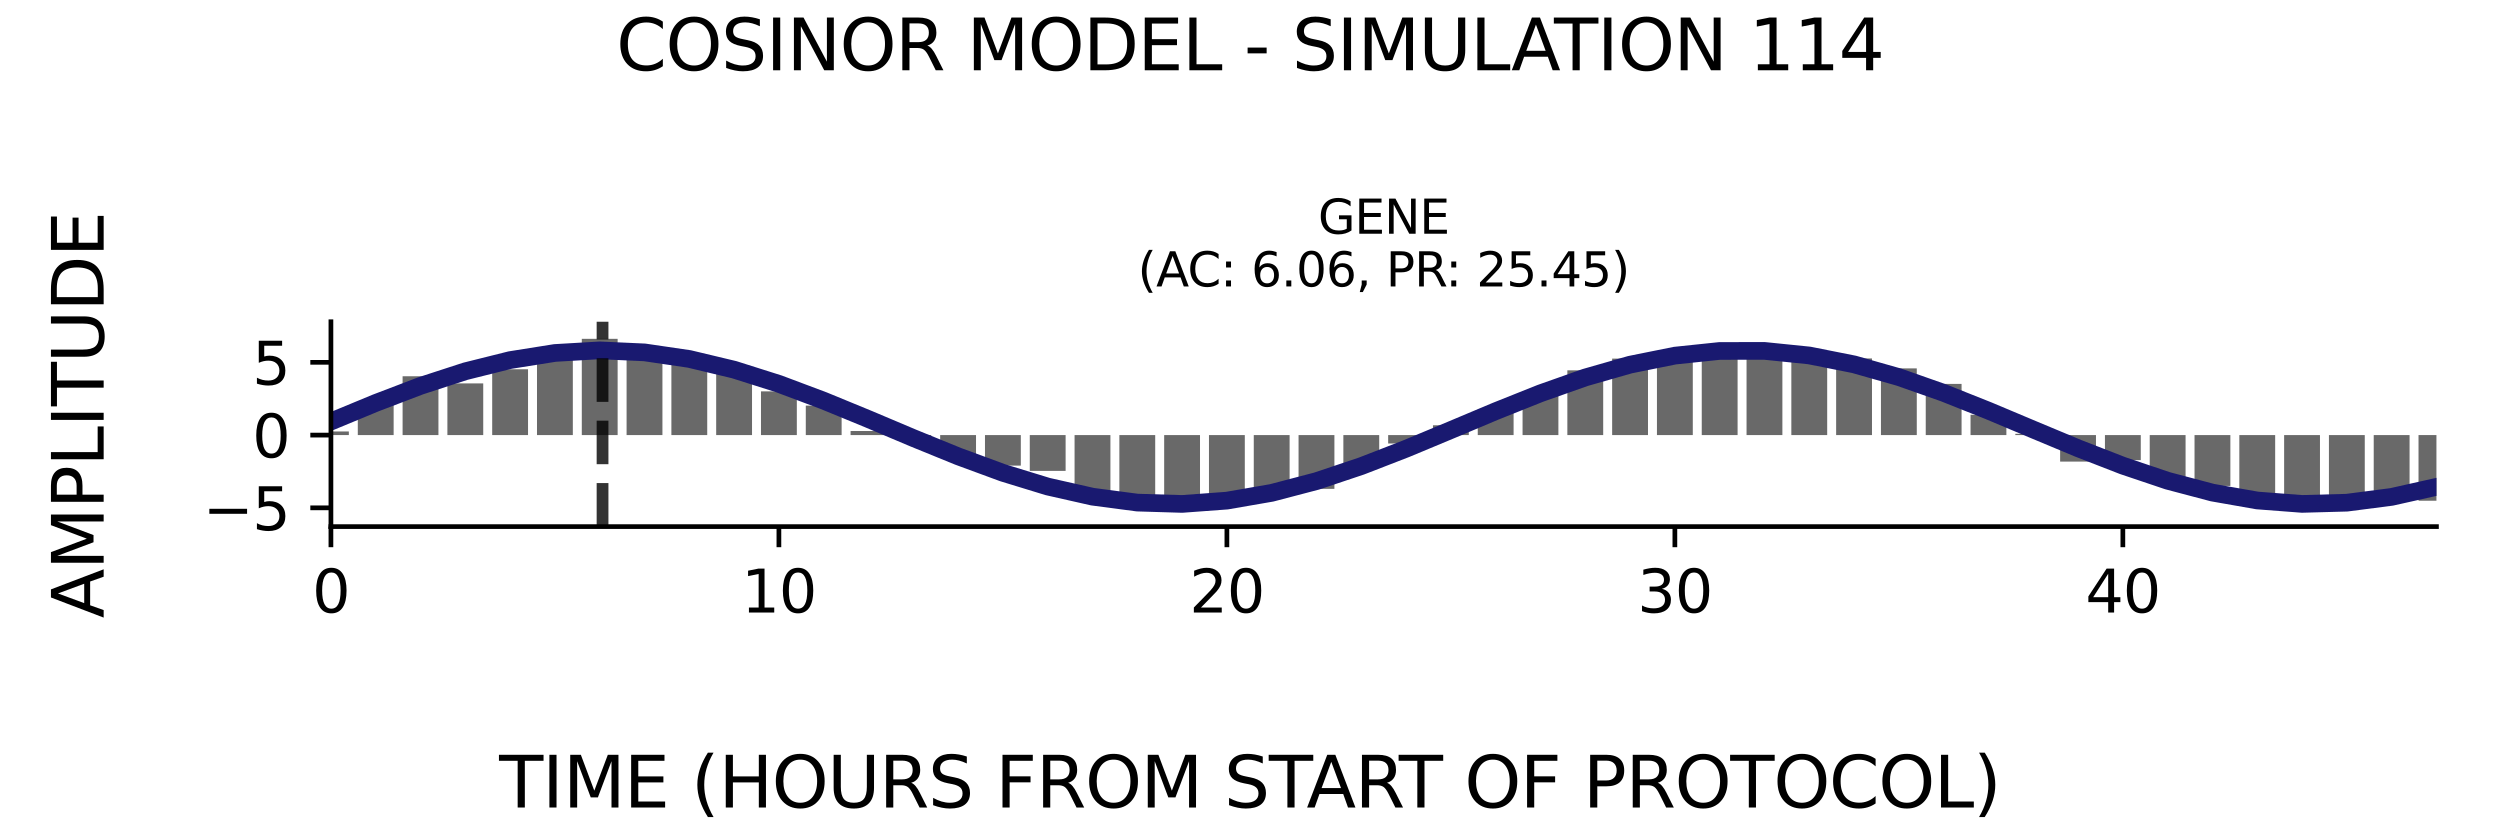 <?xml version="1.0" encoding="utf-8" standalone="no"?>
<!DOCTYPE svg PUBLIC "-//W3C//DTD SVG 1.1//EN"
  "http://www.w3.org/Graphics/SVG/1.1/DTD/svg11.dtd">
<svg xmlns:xlink="http://www.w3.org/1999/xlink" width="424.8pt" height="141.12pt" viewBox="0 0 424.8 141.12" xmlns="http://www.w3.org/2000/svg" version="1.1">
 <defs>
  <style type="text/css">*{stroke-linejoin: round; stroke-linecap: butt}</style>
 </defs>
 <g id="figure_1">
  <g id="patch_1">
   <path d="M 0 141.12 
L 424.8 141.12 
L 424.8 0 
L 0 0 
z
" style="fill: #ffffff"/>
  </g>
  <g id="axes_1">
   <g id="patch_2">
    <path d="M 56.23 89.48 
L 414 89.48 
L 414 54.672 
L 56.23 54.672 
z
" style="fill: #ffffff"/>
   </g>
   <g id="patch_3">
    <path d="M 53.185 73.929 
L 59.275 73.929 
L 59.275 73.317 
L 53.185 73.317 
z
" clip-path="url(#p52d5fd5b09)" style="fill: #696969"/>
   </g>
   <g id="patch_4">
    <path d="M 60.797 73.929 
L 66.887 73.929 
L 66.887 68.393 
L 60.797 68.393 
z
" clip-path="url(#p52d5fd5b09)" style="fill: #696969"/>
   </g>
   <g id="patch_5">
    <path d="M 68.409 73.929 
L 74.499 73.929 
L 74.499 63.933 
L 68.409 63.933 
z
" clip-path="url(#p52d5fd5b09)" style="fill: #696969"/>
   </g>
   <g id="patch_6">
    <path d="M 76.022 73.929 
L 82.111 73.929 
L 82.111 65.148 
L 76.022 65.148 
z
" clip-path="url(#p52d5fd5b09)" style="fill: #696969"/>
   </g>
   <g id="patch_7">
    <path d="M 83.634 73.929 
L 89.723 73.929 
L 89.723 62.747 
L 83.634 62.747 
z
" clip-path="url(#p52d5fd5b09)" style="fill: #696969"/>
   </g>
   <g id="patch_8">
    <path d="M 91.246 73.929 
L 97.335 73.929 
L 97.335 60.206 
L 91.246 60.206 
z
" clip-path="url(#p52d5fd5b09)" style="fill: #696969"/>
   </g>
   <g id="patch_9">
    <path d="M 98.858 73.929 
L 104.948 73.929 
L 104.948 57.573 
L 98.858 57.573 
z
" clip-path="url(#p52d5fd5b09)" style="fill: #696969"/>
   </g>
   <g id="patch_10">
    <path d="M 106.47 73.929 
L 112.56 73.929 
L 112.56 59.73 
L 106.47 59.73 
z
" clip-path="url(#p52d5fd5b09)" style="fill: #696969"/>
   </g>
   <g id="patch_11">
    <path d="M 114.082 73.929 
L 120.172 73.929 
L 120.172 61.291 
L 114.082 61.291 
z
" clip-path="url(#p52d5fd5b09)" style="fill: #696969"/>
   </g>
   <g id="patch_12">
    <path d="M 121.694 73.929 
L 127.784 73.929 
L 127.784 63.198 
L 121.694 63.198 
z
" clip-path="url(#p52d5fd5b09)" style="fill: #696969"/>
   </g>
   <g id="patch_13">
    <path d="M 129.306 73.929 
L 135.396 73.929 
L 135.396 66.501 
L 129.306 66.501 
z
" clip-path="url(#p52d5fd5b09)" style="fill: #696969"/>
   </g>
   <g id="patch_14">
    <path d="M 136.919 73.929 
L 143.008 73.929 
L 143.008 68.921 
L 136.919 68.921 
z
" clip-path="url(#p52d5fd5b09)" style="fill: #696969"/>
   </g>
   <g id="patch_15">
    <path d="M 144.531 73.929 
L 150.62 73.929 
L 150.62 73.237 
L 144.531 73.237 
z
" clip-path="url(#p52d5fd5b09)" style="fill: #696969"/>
   </g>
   <g id="patch_16">
    <path d="M 152.143 73.929 
L 158.233 73.929 
L 158.233 74.487 
L 152.143 74.487 
z
" clip-path="url(#p52d5fd5b09)" style="fill: #696969"/>
   </g>
   <g id="patch_17">
    <path d="M 159.755 73.929 
L 165.845 73.929 
L 165.845 77.518 
L 159.755 77.518 
z
" clip-path="url(#p52d5fd5b09)" style="fill: #696969"/>
   </g>
   <g id="patch_18">
    <path d="M 167.367 73.929 
L 173.457 73.929 
L 173.457 79.115 
L 167.367 79.115 
z
" clip-path="url(#p52d5fd5b09)" style="fill: #696969"/>
   </g>
   <g id="patch_19">
    <path d="M 174.979 73.929 
L 181.069 73.929 
L 181.069 80.014 
L 174.979 80.014 
z
" clip-path="url(#p52d5fd5b09)" style="fill: #696969"/>
   </g>
   <g id="patch_20">
    <path d="M 182.591 73.929 
L 188.681 73.929 
L 188.681 84.035 
L 182.591 84.035 
z
" clip-path="url(#p52d5fd5b09)" style="fill: #696969"/>
   </g>
   <g id="patch_21">
    <path d="M 190.203 73.929 
L 196.293 73.929 
L 196.293 86.139 
L 190.203 86.139 
z
" clip-path="url(#p52d5fd5b09)" style="fill: #696969"/>
   </g>
   <g id="patch_22">
    <path d="M 197.816 73.929 
L 203.905 73.929 
L 203.905 86.579 
L 197.816 86.579 
z
" clip-path="url(#p52d5fd5b09)" style="fill: #696969"/>
   </g>
   <g id="patch_23">
    <path d="M 205.428 73.929 
L 211.517 73.929 
L 211.517 85.748 
L 205.428 85.748 
z
" clip-path="url(#p52d5fd5b09)" style="fill: #696969"/>
   </g>
   <g id="patch_24">
    <path d="M 213.04 73.929 
L 219.13 73.929 
L 219.13 83.345 
L 213.04 83.345 
z
" clip-path="url(#p52d5fd5b09)" style="fill: #696969"/>
   </g>
   <g id="patch_25">
    <path d="M 220.652 73.929 
L 226.742 73.929 
L 226.742 83.066 
L 220.652 83.066 
z
" clip-path="url(#p52d5fd5b09)" style="fill: #696969"/>
   </g>
   <g id="patch_26">
    <path d="M 228.264 73.929 
L 234.354 73.929 
L 234.354 78.978 
L 228.264 78.978 
z
" clip-path="url(#p52d5fd5b09)" style="fill: #696969"/>
   </g>
   <g id="patch_27">
    <path d="M 235.876 73.929 
L 241.966 73.929 
L 241.966 75.36 
L 235.876 75.36 
z
" clip-path="url(#p52d5fd5b09)" style="fill: #696969"/>
   </g>
   <g id="patch_28">
    <path d="M 243.488 73.929 
L 249.578 73.929 
L 249.578 72.263 
L 243.488 72.263 
z
" clip-path="url(#p52d5fd5b09)" style="fill: #696969"/>
   </g>
   <g id="patch_29">
    <path d="M 251.1 73.929 
L 257.19 73.929 
L 257.19 69.521 
L 251.1 69.521 
z
" clip-path="url(#p52d5fd5b09)" style="fill: #696969"/>
   </g>
   <g id="patch_30">
    <path d="M 258.713 73.929 
L 264.802 73.929 
L 264.802 66.538 
L 258.713 66.538 
z
" clip-path="url(#p52d5fd5b09)" style="fill: #696969"/>
   </g>
   <g id="patch_31">
    <path d="M 266.325 73.929 
L 272.414 73.929 
L 272.414 62.926 
L 266.325 62.926 
z
" clip-path="url(#p52d5fd5b09)" style="fill: #696969"/>
   </g>
   <g id="patch_32">
    <path d="M 273.937 73.929 
L 280.027 73.929 
L 280.027 60.934 
L 273.937 60.934 
z
" clip-path="url(#p52d5fd5b09)" style="fill: #696969"/>
   </g>
   <g id="patch_33">
    <path d="M 281.549 73.929 
L 287.639 73.929 
L 287.639 59.961 
L 281.549 59.961 
z
" clip-path="url(#p52d5fd5b09)" style="fill: #696969"/>
   </g>
   <g id="patch_34">
    <path d="M 289.161 73.929 
L 295.251 73.929 
L 295.251 60.292 
L 289.161 60.292 
z
" clip-path="url(#p52d5fd5b09)" style="fill: #696969"/>
   </g>
   <g id="patch_35">
    <path d="M 296.773 73.929 
L 302.863 73.929 
L 302.863 60.014 
L 296.773 60.014 
z
" clip-path="url(#p52d5fd5b09)" style="fill: #696969"/>
   </g>
   <g id="patch_36">
    <path d="M 304.385 73.929 
L 310.475 73.929 
L 310.475 60.833 
L 304.385 60.833 
z
" clip-path="url(#p52d5fd5b09)" style="fill: #696969"/>
   </g>
   <g id="patch_37">
    <path d="M 311.997 73.929 
L 318.087 73.929 
L 318.087 60.909 
L 311.997 60.909 
z
" clip-path="url(#p52d5fd5b09)" style="fill: #696969"/>
   </g>
   <g id="patch_38">
    <path d="M 319.61 73.929 
L 325.699 73.929 
L 325.699 62.597 
L 319.61 62.597 
z
" clip-path="url(#p52d5fd5b09)" style="fill: #696969"/>
   </g>
   <g id="patch_39">
    <path d="M 327.222 73.929 
L 333.311 73.929 
L 333.311 65.232 
L 327.222 65.232 
z
" clip-path="url(#p52d5fd5b09)" style="fill: #696969"/>
   </g>
   <g id="patch_40">
    <path d="M 334.834 73.929 
L 340.924 73.929 
L 340.924 70.476 
L 334.834 70.476 
z
" clip-path="url(#p52d5fd5b09)" style="fill: #696969"/>
   </g>
   <g id="patch_41">
    <path d="M 342.446 73.929 
L 348.536 73.929 
L 348.536 73.713 
L 342.446 73.713 
z
" clip-path="url(#p52d5fd5b09)" style="fill: #696969"/>
   </g>
   <g id="patch_42">
    <path d="M 350.058 73.929 
L 356.148 73.929 
L 356.148 78.435 
L 350.058 78.435 
z
" clip-path="url(#p52d5fd5b09)" style="fill: #696969"/>
   </g>
   <g id="patch_43">
    <path d="M 357.67 73.929 
L 363.76 73.929 
L 363.76 78.186 
L 357.67 78.186 
z
" clip-path="url(#p52d5fd5b09)" style="fill: #696969"/>
   </g>
   <g id="patch_44">
    <path d="M 365.282 73.929 
L 371.372 73.929 
L 371.372 81.343 
L 365.282 81.343 
z
" clip-path="url(#p52d5fd5b09)" style="fill: #696969"/>
   </g>
   <g id="patch_45">
    <path d="M 372.895 73.929 
L 378.984 73.929 
L 378.984 82.568 
L 372.895 82.568 
z
" clip-path="url(#p52d5fd5b09)" style="fill: #696969"/>
   </g>
   <g id="patch_46">
    <path d="M 380.507 73.929 
L 386.596 73.929 
L 386.596 85.856 
L 380.507 85.856 
z
" clip-path="url(#p52d5fd5b09)" style="fill: #696969"/>
   </g>
   <g id="patch_47">
    <path d="M 388.119 73.929 
L 394.208 73.929 
L 394.208 84.933 
L 388.119 84.933 
z
" clip-path="url(#p52d5fd5b09)" style="fill: #696969"/>
   </g>
   <g id="patch_48">
    <path d="M 395.731 73.929 
L 401.821 73.929 
L 401.821 84.261 
L 395.731 84.261 
z
" clip-path="url(#p52d5fd5b09)" style="fill: #696969"/>
   </g>
   <g id="patch_49">
    <path d="M 403.343 73.929 
L 409.433 73.929 
L 409.433 84.093 
L 403.343 84.093 
z
" clip-path="url(#p52d5fd5b09)" style="fill: #696969"/>
   </g>
   <g id="patch_50">
    <path d="M 410.955 73.929 
L 417.045 73.929 
L 417.045 85.086 
L 410.955 85.086 
z
" clip-path="url(#p52d5fd5b09)" style="fill: #696969"/>
   </g>
   <g id="matplotlib.axis_1">
    <g id="xtick_1">
     <g id="line2d_1">
      <defs>
       <path id="m43b95895b1" d="M 0 0 
L 0 3.5 
" style="stroke: #000000; stroke-width: 0.8"/>
      </defs>
      <g>
       <use xlink:href="#m43b95895b1" x="56.23" y="89.48" style="stroke: #000000; stroke-width: 0.8"/>
      </g>
     </g>
     <g id="text_1">
      <!-- 0 -->
      <g transform="translate(53.049 104.078) scale(0.1 -0.1)">
       <defs>
        <path id="DejaVuSans-30" d="M 2034 4250 
Q 1547 4250 1301 3770 
Q 1056 3291 1056 2328 
Q 1056 1369 1301 889 
Q 1547 409 2034 409 
Q 2525 409 2770 889 
Q 3016 1369 3016 2328 
Q 3016 3291 2770 3770 
Q 2525 4250 2034 4250 
z
M 2034 4750 
Q 2819 4750 3233 4129 
Q 3647 3509 3647 2328 
Q 3647 1150 3233 529 
Q 2819 -91 2034 -91 
Q 1250 -91 836 529 
Q 422 1150 422 2328 
Q 422 3509 836 4129 
Q 1250 4750 2034 4750 
z
" transform="scale(0.016)"/>
       </defs>
       <use xlink:href="#DejaVuSans-30"/>
      </g>
     </g>
    </g>
    <g id="xtick_2">
     <g id="line2d_2">
      <g>
       <use xlink:href="#m43b95895b1" x="132.351" y="89.48" style="stroke: #000000; stroke-width: 0.8"/>
      </g>
     </g>
     <g id="text_2">
      <!-- 10 -->
      <g transform="translate(125.989 104.078) scale(0.1 -0.1)">
       <defs>
        <path id="DejaVuSans-31" d="M 794 531 
L 1825 531 
L 1825 4091 
L 703 3866 
L 703 4441 
L 1819 4666 
L 2450 4666 
L 2450 531 
L 3481 531 
L 3481 0 
L 794 0 
L 794 531 
z
" transform="scale(0.016)"/>
       </defs>
       <use xlink:href="#DejaVuSans-31"/>
       <use xlink:href="#DejaVuSans-30" x="63.623"/>
      </g>
     </g>
    </g>
    <g id="xtick_3">
     <g id="line2d_3">
      <g>
       <use xlink:href="#m43b95895b1" x="208.473" y="89.48" style="stroke: #000000; stroke-width: 0.8"/>
      </g>
     </g>
     <g id="text_3">
      <!-- 20 -->
      <g transform="translate(202.11 104.078) scale(0.1 -0.1)">
       <defs>
        <path id="DejaVuSans-32" d="M 1228 531 
L 3431 531 
L 3431 0 
L 469 0 
L 469 531 
Q 828 903 1448 1529 
Q 2069 2156 2228 2338 
Q 2531 2678 2651 2914 
Q 2772 3150 2772 3378 
Q 2772 3750 2511 3984 
Q 2250 4219 1831 4219 
Q 1534 4219 1204 4116 
Q 875 4013 500 3803 
L 500 4441 
Q 881 4594 1212 4672 
Q 1544 4750 1819 4750 
Q 2544 4750 2975 4387 
Q 3406 4025 3406 3419 
Q 3406 3131 3298 2873 
Q 3191 2616 2906 2266 
Q 2828 2175 2409 1742 
Q 1991 1309 1228 531 
z
" transform="scale(0.016)"/>
       </defs>
       <use xlink:href="#DejaVuSans-32"/>
       <use xlink:href="#DejaVuSans-30" x="63.623"/>
      </g>
     </g>
    </g>
    <g id="xtick_4">
     <g id="line2d_4">
      <g>
       <use xlink:href="#m43b95895b1" x="284.594" y="89.48" style="stroke: #000000; stroke-width: 0.8"/>
      </g>
     </g>
     <g id="text_4">
      <!-- 30 -->
      <g transform="translate(278.231 104.078) scale(0.1 -0.1)">
       <defs>
        <path id="DejaVuSans-33" d="M 2597 2516 
Q 3050 2419 3304 2112 
Q 3559 1806 3559 1356 
Q 3559 666 3084 287 
Q 2609 -91 1734 -91 
Q 1441 -91 1130 -33 
Q 819 25 488 141 
L 488 750 
Q 750 597 1062 519 
Q 1375 441 1716 441 
Q 2309 441 2620 675 
Q 2931 909 2931 1356 
Q 2931 1769 2642 2001 
Q 2353 2234 1838 2234 
L 1294 2234 
L 1294 2753 
L 1863 2753 
Q 2328 2753 2575 2939 
Q 2822 3125 2822 3475 
Q 2822 3834 2567 4026 
Q 2313 4219 1838 4219 
Q 1578 4219 1281 4162 
Q 984 4106 628 3988 
L 628 4550 
Q 988 4650 1302 4700 
Q 1616 4750 1894 4750 
Q 2613 4750 3031 4423 
Q 3450 4097 3450 3541 
Q 3450 3153 3228 2886 
Q 3006 2619 2597 2516 
z
" transform="scale(0.016)"/>
       </defs>
       <use xlink:href="#DejaVuSans-33"/>
       <use xlink:href="#DejaVuSans-30" x="63.623"/>
      </g>
     </g>
    </g>
    <g id="xtick_5">
     <g id="line2d_5">
      <g>
       <use xlink:href="#m43b95895b1" x="360.715" y="89.48" style="stroke: #000000; stroke-width: 0.8"/>
      </g>
     </g>
     <g id="text_5">
      <!-- 40 -->
      <g transform="translate(354.353 104.078) scale(0.1 -0.1)">
       <defs>
        <path id="DejaVuSans-34" d="M 2419 4116 
L 825 1625 
L 2419 1625 
L 2419 4116 
z
M 2253 4666 
L 3047 4666 
L 3047 1625 
L 3713 1625 
L 3713 1100 
L 3047 1100 
L 3047 0 
L 2419 0 
L 2419 1100 
L 313 1100 
L 313 1709 
L 2253 4666 
z
" transform="scale(0.016)"/>
       </defs>
       <use xlink:href="#DejaVuSans-34"/>
       <use xlink:href="#DejaVuSans-30" x="63.623"/>
      </g>
     </g>
    </g>
   </g>
   <g id="matplotlib.axis_2">
    <g id="ytick_1">
     <g id="line2d_6">
      <defs>
       <path id="m4e2b8e53b8" d="M 0 0 
L -3.5 0 
" style="stroke: #000000; stroke-width: 0.8"/>
      </defs>
      <g>
       <use xlink:href="#m4e2b8e53b8" x="56.23" y="86.291" style="stroke: #000000; stroke-width: 0.8"/>
      </g>
     </g>
     <g id="text_6">
      <!-- −5 -->
      <g transform="translate(34.488 90.09) scale(0.1 -0.1)">
       <defs>
        <path id="DejaVuSans-2212" d="M 678 2272 
L 4684 2272 
L 4684 1741 
L 678 1741 
L 678 2272 
z
" transform="scale(0.016)"/>
        <path id="DejaVuSans-35" d="M 691 4666 
L 3169 4666 
L 3169 4134 
L 1269 4134 
L 1269 2991 
Q 1406 3038 1543 3061 
Q 1681 3084 1819 3084 
Q 2600 3084 3056 2656 
Q 3513 2228 3513 1497 
Q 3513 744 3044 326 
Q 2575 -91 1722 -91 
Q 1428 -91 1123 -41 
Q 819 9 494 109 
L 494 744 
Q 775 591 1075 516 
Q 1375 441 1709 441 
Q 2250 441 2565 725 
Q 2881 1009 2881 1497 
Q 2881 1984 2565 2268 
Q 2250 2553 1709 2553 
Q 1456 2553 1204 2497 
Q 953 2441 691 2322 
L 691 4666 
z
" transform="scale(0.016)"/>
       </defs>
       <use xlink:href="#DejaVuSans-2212"/>
       <use xlink:href="#DejaVuSans-35" x="83.789"/>
      </g>
     </g>
    </g>
    <g id="ytick_2">
     <g id="line2d_7">
      <g>
       <use xlink:href="#m4e2b8e53b8" x="56.23" y="73.929" style="stroke: #000000; stroke-width: 0.8"/>
      </g>
     </g>
     <g id="text_7">
      <!-- 0 -->
      <g transform="translate(42.867 77.728) scale(0.1 -0.1)">
       <use xlink:href="#DejaVuSans-30"/>
      </g>
     </g>
    </g>
    <g id="ytick_3">
     <g id="line2d_8">
      <g>
       <use xlink:href="#m4e2b8e53b8" x="56.23" y="61.568" style="stroke: #000000; stroke-width: 0.8"/>
      </g>
     </g>
     <g id="text_8">
      <!-- 5 -->
      <g transform="translate(42.867 65.367) scale(0.1 -0.1)">
       <use xlink:href="#DejaVuSans-35"/>
      </g>
     </g>
    </g>
   </g>
   <g id="line2d_9">
    <path d="M 56.23 71.624 
L 63.842 68.471 
L 71.454 65.567 
L 79.066 63.089 
L 86.679 61.187 
L 94.291 59.977 
L 101.903 59.531 
L 109.515 59.877 
L 117.127 60.994 
L 124.739 62.814 
L 132.351 65.227 
L 139.963 68.086 
L 147.576 71.218 
L 155.188 74.434 
L 162.8 77.537 
L 170.412 80.34 
L 178.024 82.673 
L 185.636 84.395 
L 193.248 85.4 
L 200.86 85.629 
L 208.473 85.067 
L 216.085 83.748 
L 223.697 81.752 
L 231.309 79.201 
L 238.921 76.248 
L 246.533 73.074 
L 254.145 69.87 
L 261.757 66.831 
L 269.37 64.141 
L 276.982 61.964 
L 284.594 60.43 
L 292.206 59.634 
L 299.818 59.624 
L 307.43 60.4 
L 315.042 61.914 
L 322.654 64.077 
L 330.267 66.755 
L 337.879 69.787 
L 345.491 72.989 
L 353.103 76.167 
L 360.715 79.127 
L 368.327 81.691 
L 375.939 83.704 
L 383.551 85.042 
L 391.164 85.624 
L 398.776 85.417 
L 406.388 84.431 
L 414 82.727 
" clip-path="url(#p52d5fd5b09)" style="fill: none; stroke: #191970; stroke-width: 3; stroke-linecap: square"/>
   </g>
   <g id="line2d_10">
    <path d="M 102.384 89.48 
L 102.384 54.672 
" clip-path="url(#p52d5fd5b09)" style="fill: none; stroke-dasharray: 7.4,3.2; stroke-dashoffset: 0; stroke: #000000; stroke-opacity: 0.8; stroke-width: 2"/>
   </g>
   <g id="patch_51">
    <path d="M 56.23 89.48 
L 56.23 54.672 
" style="fill: none; stroke: #000000; stroke-width: 0.8; stroke-linejoin: miter; stroke-linecap: square"/>
   </g>
   <g id="patch_52">
    <path d="M 56.23 89.48 
L 414 89.48 
" style="fill: none; stroke: #000000; stroke-width: 0.8; stroke-linejoin: miter; stroke-linecap: square"/>
   </g>
   <g id="text_9">
    <!-- GENE -->
    <g transform="translate(223.968 39.714) scale(0.08 -0.08)">
     <defs>
      <path id="DejaVuSans-47" d="M 3809 666 
L 3809 1919 
L 2778 1919 
L 2778 2438 
L 4434 2438 
L 4434 434 
Q 4069 175 3628 42 
Q 3188 -91 2688 -91 
Q 1594 -91 976 548 
Q 359 1188 359 2328 
Q 359 3472 976 4111 
Q 1594 4750 2688 4750 
Q 3144 4750 3555 4637 
Q 3966 4525 4313 4306 
L 4313 3634 
Q 3963 3931 3569 4081 
Q 3175 4231 2741 4231 
Q 1884 4231 1454 3753 
Q 1025 3275 1025 2328 
Q 1025 1384 1454 906 
Q 1884 428 2741 428 
Q 3075 428 3337 486 
Q 3600 544 3809 666 
z
" transform="scale(0.016)"/>
      <path id="DejaVuSans-45" d="M 628 4666 
L 3578 4666 
L 3578 4134 
L 1259 4134 
L 1259 2753 
L 3481 2753 
L 3481 2222 
L 1259 2222 
L 1259 531 
L 3634 531 
L 3634 0 
L 628 0 
L 628 4666 
z
" transform="scale(0.016)"/>
      <path id="DejaVuSans-4e" d="M 628 4666 
L 1478 4666 
L 3547 763 
L 3547 4666 
L 4159 4666 
L 4159 0 
L 3309 0 
L 1241 3903 
L 1241 0 
L 628 0 
L 628 4666 
z
" transform="scale(0.016)"/>
     </defs>
     <use xlink:href="#DejaVuSans-47"/>
     <use xlink:href="#DejaVuSans-45" x="77.49"/>
     <use xlink:href="#DejaVuSans-4e" x="140.674"/>
     <use xlink:href="#DejaVuSans-45" x="215.479"/>
    </g>
    <!-- (AC: 6.06, PR: 25.45) -->
    <g transform="translate(193.331 48.672) scale(0.08 -0.08)">
     <defs>
      <path id="DejaVuSans-28" d="M 1984 4856 
Q 1566 4138 1362 3434 
Q 1159 2731 1159 2009 
Q 1159 1288 1364 580 
Q 1569 -128 1984 -844 
L 1484 -844 
Q 1016 -109 783 600 
Q 550 1309 550 2009 
Q 550 2706 781 3412 
Q 1013 4119 1484 4856 
L 1984 4856 
z
" transform="scale(0.016)"/>
      <path id="DejaVuSans-41" d="M 2188 4044 
L 1331 1722 
L 3047 1722 
L 2188 4044 
z
M 1831 4666 
L 2547 4666 
L 4325 0 
L 3669 0 
L 3244 1197 
L 1141 1197 
L 716 0 
L 50 0 
L 1831 4666 
z
" transform="scale(0.016)"/>
      <path id="DejaVuSans-43" d="M 4122 4306 
L 4122 3641 
Q 3803 3938 3442 4084 
Q 3081 4231 2675 4231 
Q 1875 4231 1450 3742 
Q 1025 3253 1025 2328 
Q 1025 1406 1450 917 
Q 1875 428 2675 428 
Q 3081 428 3442 575 
Q 3803 722 4122 1019 
L 4122 359 
Q 3791 134 3420 21 
Q 3050 -91 2638 -91 
Q 1578 -91 968 557 
Q 359 1206 359 2328 
Q 359 3453 968 4101 
Q 1578 4750 2638 4750 
Q 3056 4750 3426 4639 
Q 3797 4528 4122 4306 
z
" transform="scale(0.016)"/>
      <path id="DejaVuSans-3a" d="M 750 794 
L 1409 794 
L 1409 0 
L 750 0 
L 750 794 
z
M 750 3309 
L 1409 3309 
L 1409 2516 
L 750 2516 
L 750 3309 
z
" transform="scale(0.016)"/>
      <path id="DejaVuSans-20" transform="scale(0.016)"/>
      <path id="DejaVuSans-36" d="M 2113 2584 
Q 1688 2584 1439 2293 
Q 1191 2003 1191 1497 
Q 1191 994 1439 701 
Q 1688 409 2113 409 
Q 2538 409 2786 701 
Q 3034 994 3034 1497 
Q 3034 2003 2786 2293 
Q 2538 2584 2113 2584 
z
M 3366 4563 
L 3366 3988 
Q 3128 4100 2886 4159 
Q 2644 4219 2406 4219 
Q 1781 4219 1451 3797 
Q 1122 3375 1075 2522 
Q 1259 2794 1537 2939 
Q 1816 3084 2150 3084 
Q 2853 3084 3261 2657 
Q 3669 2231 3669 1497 
Q 3669 778 3244 343 
Q 2819 -91 2113 -91 
Q 1303 -91 875 529 
Q 447 1150 447 2328 
Q 447 3434 972 4092 
Q 1497 4750 2381 4750 
Q 2619 4750 2861 4703 
Q 3103 4656 3366 4563 
z
" transform="scale(0.016)"/>
      <path id="DejaVuSans-2e" d="M 684 794 
L 1344 794 
L 1344 0 
L 684 0 
L 684 794 
z
" transform="scale(0.016)"/>
      <path id="DejaVuSans-2c" d="M 750 794 
L 1409 794 
L 1409 256 
L 897 -744 
L 494 -744 
L 750 256 
L 750 794 
z
" transform="scale(0.016)"/>
      <path id="DejaVuSans-50" d="M 1259 4147 
L 1259 2394 
L 2053 2394 
Q 2494 2394 2734 2622 
Q 2975 2850 2975 3272 
Q 2975 3691 2734 3919 
Q 2494 4147 2053 4147 
L 1259 4147 
z
M 628 4666 
L 2053 4666 
Q 2838 4666 3239 4311 
Q 3641 3956 3641 3272 
Q 3641 2581 3239 2228 
Q 2838 1875 2053 1875 
L 1259 1875 
L 1259 0 
L 628 0 
L 628 4666 
z
" transform="scale(0.016)"/>
      <path id="DejaVuSans-52" d="M 2841 2188 
Q 3044 2119 3236 1894 
Q 3428 1669 3622 1275 
L 4263 0 
L 3584 0 
L 2988 1197 
Q 2756 1666 2539 1819 
Q 2322 1972 1947 1972 
L 1259 1972 
L 1259 0 
L 628 0 
L 628 4666 
L 2053 4666 
Q 2853 4666 3247 4331 
Q 3641 3997 3641 3322 
Q 3641 2881 3436 2590 
Q 3231 2300 2841 2188 
z
M 1259 4147 
L 1259 2491 
L 2053 2491 
Q 2509 2491 2742 2702 
Q 2975 2913 2975 3322 
Q 2975 3731 2742 3939 
Q 2509 4147 2053 4147 
L 1259 4147 
z
" transform="scale(0.016)"/>
      <path id="DejaVuSans-29" d="M 513 4856 
L 1013 4856 
Q 1481 4119 1714 3412 
Q 1947 2706 1947 2009 
Q 1947 1309 1714 600 
Q 1481 -109 1013 -844 
L 513 -844 
Q 928 -128 1133 580 
Q 1338 1288 1338 2009 
Q 1338 2731 1133 3434 
Q 928 4138 513 4856 
z
" transform="scale(0.016)"/>
     </defs>
     <use xlink:href="#DejaVuSans-28"/>
     <use xlink:href="#DejaVuSans-41" x="39.014"/>
     <use xlink:href="#DejaVuSans-43" x="105.672"/>
     <use xlink:href="#DejaVuSans-3a" x="175.496"/>
     <use xlink:href="#DejaVuSans-20" x="209.188"/>
     <use xlink:href="#DejaVuSans-36" x="240.975"/>
     <use xlink:href="#DejaVuSans-2e" x="304.598"/>
     <use xlink:href="#DejaVuSans-30" x="336.385"/>
     <use xlink:href="#DejaVuSans-36" x="400.008"/>
     <use xlink:href="#DejaVuSans-2c" x="463.631"/>
     <use xlink:href="#DejaVuSans-20" x="495.418"/>
     <use xlink:href="#DejaVuSans-50" x="527.205"/>
     <use xlink:href="#DejaVuSans-52" x="587.508"/>
     <use xlink:href="#DejaVuSans-3a" x="653.865"/>
     <use xlink:href="#DejaVuSans-20" x="687.557"/>
     <use xlink:href="#DejaVuSans-32" x="719.344"/>
     <use xlink:href="#DejaVuSans-35" x="782.967"/>
     <use xlink:href="#DejaVuSans-2e" x="846.59"/>
     <use xlink:href="#DejaVuSans-34" x="878.377"/>
     <use xlink:href="#DejaVuSans-35" x="942"/>
     <use xlink:href="#DejaVuSans-29" x="1005.623"/>
    </g>
   </g>
  </g>
  <g id="text_10">
   <!-- COSINOR MODEL - SIMULATION 114 -->
   <g transform="translate(104.717 11.941) scale(0.12 -0.12)">
    <defs>
     <path id="DejaVuSans-4f" d="M 2522 4238 
Q 1834 4238 1429 3725 
Q 1025 3213 1025 2328 
Q 1025 1447 1429 934 
Q 1834 422 2522 422 
Q 3209 422 3611 934 
Q 4013 1447 4013 2328 
Q 4013 3213 3611 3725 
Q 3209 4238 2522 4238 
z
M 2522 4750 
Q 3503 4750 4090 4092 
Q 4678 3434 4678 2328 
Q 4678 1225 4090 567 
Q 3503 -91 2522 -91 
Q 1538 -91 948 565 
Q 359 1222 359 2328 
Q 359 3434 948 4092 
Q 1538 4750 2522 4750 
z
" transform="scale(0.016)"/>
     <path id="DejaVuSans-53" d="M 3425 4513 
L 3425 3897 
Q 3066 4069 2747 4153 
Q 2428 4238 2131 4238 
Q 1616 4238 1336 4038 
Q 1056 3838 1056 3469 
Q 1056 3159 1242 3001 
Q 1428 2844 1947 2747 
L 2328 2669 
Q 3034 2534 3370 2195 
Q 3706 1856 3706 1288 
Q 3706 609 3251 259 
Q 2797 -91 1919 -91 
Q 1588 -91 1214 -16 
Q 841 59 441 206 
L 441 856 
Q 825 641 1194 531 
Q 1563 422 1919 422 
Q 2459 422 2753 634 
Q 3047 847 3047 1241 
Q 3047 1584 2836 1778 
Q 2625 1972 2144 2069 
L 1759 2144 
Q 1053 2284 737 2584 
Q 422 2884 422 3419 
Q 422 4038 858 4394 
Q 1294 4750 2059 4750 
Q 2388 4750 2728 4690 
Q 3069 4631 3425 4513 
z
" transform="scale(0.016)"/>
     <path id="DejaVuSans-49" d="M 628 4666 
L 1259 4666 
L 1259 0 
L 628 0 
L 628 4666 
z
" transform="scale(0.016)"/>
     <path id="DejaVuSans-4d" d="M 628 4666 
L 1569 4666 
L 2759 1491 
L 3956 4666 
L 4897 4666 
L 4897 0 
L 4281 0 
L 4281 4097 
L 3078 897 
L 2444 897 
L 1241 4097 
L 1241 0 
L 628 0 
L 628 4666 
z
" transform="scale(0.016)"/>
     <path id="DejaVuSans-44" d="M 1259 4147 
L 1259 519 
L 2022 519 
Q 2988 519 3436 956 
Q 3884 1394 3884 2338 
Q 3884 3275 3436 3711 
Q 2988 4147 2022 4147 
L 1259 4147 
z
M 628 4666 
L 1925 4666 
Q 3281 4666 3915 4102 
Q 4550 3538 4550 2338 
Q 4550 1131 3912 565 
Q 3275 0 1925 0 
L 628 0 
L 628 4666 
z
" transform="scale(0.016)"/>
     <path id="DejaVuSans-4c" d="M 628 4666 
L 1259 4666 
L 1259 531 
L 3531 531 
L 3531 0 
L 628 0 
L 628 4666 
z
" transform="scale(0.016)"/>
     <path id="DejaVuSans-2d" d="M 313 2009 
L 1997 2009 
L 1997 1497 
L 313 1497 
L 313 2009 
z
" transform="scale(0.016)"/>
     <path id="DejaVuSans-55" d="M 556 4666 
L 1191 4666 
L 1191 1831 
Q 1191 1081 1462 751 
Q 1734 422 2344 422 
Q 2950 422 3222 751 
Q 3494 1081 3494 1831 
L 3494 4666 
L 4128 4666 
L 4128 1753 
Q 4128 841 3676 375 
Q 3225 -91 2344 -91 
Q 1459 -91 1007 375 
Q 556 841 556 1753 
L 556 4666 
z
" transform="scale(0.016)"/>
     <path id="DejaVuSans-54" d="M -19 4666 
L 3928 4666 
L 3928 4134 
L 2272 4134 
L 2272 0 
L 1638 0 
L 1638 4134 
L -19 4134 
L -19 4666 
z
" transform="scale(0.016)"/>
    </defs>
    <use xlink:href="#DejaVuSans-43"/>
    <use xlink:href="#DejaVuSans-4f" x="69.824"/>
    <use xlink:href="#DejaVuSans-53" x="148.535"/>
    <use xlink:href="#DejaVuSans-49" x="212.012"/>
    <use xlink:href="#DejaVuSans-4e" x="241.504"/>
    <use xlink:href="#DejaVuSans-4f" x="316.309"/>
    <use xlink:href="#DejaVuSans-52" x="395.02"/>
    <use xlink:href="#DejaVuSans-20" x="464.502"/>
    <use xlink:href="#DejaVuSans-4d" x="496.289"/>
    <use xlink:href="#DejaVuSans-4f" x="582.568"/>
    <use xlink:href="#DejaVuSans-44" x="661.279"/>
    <use xlink:href="#DejaVuSans-45" x="738.281"/>
    <use xlink:href="#DejaVuSans-4c" x="801.465"/>
    <use xlink:href="#DejaVuSans-20" x="857.178"/>
    <use xlink:href="#DejaVuSans-2d" x="888.965"/>
    <use xlink:href="#DejaVuSans-20" x="925.049"/>
    <use xlink:href="#DejaVuSans-53" x="956.836"/>
    <use xlink:href="#DejaVuSans-49" x="1020.312"/>
    <use xlink:href="#DejaVuSans-4d" x="1049.805"/>
    <use xlink:href="#DejaVuSans-55" x="1136.084"/>
    <use xlink:href="#DejaVuSans-4c" x="1209.277"/>
    <use xlink:href="#DejaVuSans-41" x="1267.24"/>
    <use xlink:href="#DejaVuSans-54" x="1327.898"/>
    <use xlink:href="#DejaVuSans-49" x="1388.982"/>
    <use xlink:href="#DejaVuSans-4f" x="1418.475"/>
    <use xlink:href="#DejaVuSans-4e" x="1497.186"/>
    <use xlink:href="#DejaVuSans-20" x="1571.99"/>
    <use xlink:href="#DejaVuSans-31" x="1603.777"/>
    <use xlink:href="#DejaVuSans-31" x="1667.4"/>
    <use xlink:href="#DejaVuSans-34" x="1731.023"/>
   </g>
  </g>
  <g id="text_11">
   <!-- TIME (HOURS FROM START OF PROTOCOL) -->
   <g transform="translate(84.817 137.213) scale(0.12 -0.12)">
    <defs>
     <path id="DejaVuSans-48" d="M 628 4666 
L 1259 4666 
L 1259 2753 
L 3553 2753 
L 3553 4666 
L 4184 4666 
L 4184 0 
L 3553 0 
L 3553 2222 
L 1259 2222 
L 1259 0 
L 628 0 
L 628 4666 
z
" transform="scale(0.016)"/>
     <path id="DejaVuSans-46" d="M 628 4666 
L 3309 4666 
L 3309 4134 
L 1259 4134 
L 1259 2759 
L 3109 2759 
L 3109 2228 
L 1259 2228 
L 1259 0 
L 628 0 
L 628 4666 
z
" transform="scale(0.016)"/>
    </defs>
    <use xlink:href="#DejaVuSans-54"/>
    <use xlink:href="#DejaVuSans-49" x="61.084"/>
    <use xlink:href="#DejaVuSans-4d" x="90.576"/>
    <use xlink:href="#DejaVuSans-45" x="176.855"/>
    <use xlink:href="#DejaVuSans-20" x="240.039"/>
    <use xlink:href="#DejaVuSans-28" x="271.826"/>
    <use xlink:href="#DejaVuSans-48" x="310.84"/>
    <use xlink:href="#DejaVuSans-4f" x="386.035"/>
    <use xlink:href="#DejaVuSans-55" x="464.746"/>
    <use xlink:href="#DejaVuSans-52" x="537.939"/>
    <use xlink:href="#DejaVuSans-53" x="607.422"/>
    <use xlink:href="#DejaVuSans-20" x="670.898"/>
    <use xlink:href="#DejaVuSans-46" x="702.686"/>
    <use xlink:href="#DejaVuSans-52" x="760.205"/>
    <use xlink:href="#DejaVuSans-4f" x="829.688"/>
    <use xlink:href="#DejaVuSans-4d" x="908.398"/>
    <use xlink:href="#DejaVuSans-20" x="994.678"/>
    <use xlink:href="#DejaVuSans-53" x="1026.465"/>
    <use xlink:href="#DejaVuSans-54" x="1089.941"/>
    <use xlink:href="#DejaVuSans-41" x="1143.275"/>
    <use xlink:href="#DejaVuSans-52" x="1211.684"/>
    <use xlink:href="#DejaVuSans-54" x="1273.916"/>
    <use xlink:href="#DejaVuSans-20" x="1335"/>
    <use xlink:href="#DejaVuSans-4f" x="1366.787"/>
    <use xlink:href="#DejaVuSans-46" x="1445.498"/>
    <use xlink:href="#DejaVuSans-20" x="1503.018"/>
    <use xlink:href="#DejaVuSans-50" x="1534.805"/>
    <use xlink:href="#DejaVuSans-52" x="1595.107"/>
    <use xlink:href="#DejaVuSans-4f" x="1664.59"/>
    <use xlink:href="#DejaVuSans-54" x="1743.301"/>
    <use xlink:href="#DejaVuSans-4f" x="1804.385"/>
    <use xlink:href="#DejaVuSans-43" x="1883.096"/>
    <use xlink:href="#DejaVuSans-4f" x="1952.92"/>
    <use xlink:href="#DejaVuSans-4c" x="2031.631"/>
    <use xlink:href="#DejaVuSans-29" x="2087.344"/>
   </g>
  </g>
  <g id="text_12">
   <!-- AMPLITUDE -->
   <g transform="translate(17.614 105.039) rotate(-90) scale(0.12 -0.12)">
    <use xlink:href="#DejaVuSans-41"/>
    <use xlink:href="#DejaVuSans-4d" x="68.408"/>
    <use xlink:href="#DejaVuSans-50" x="154.688"/>
    <use xlink:href="#DejaVuSans-4c" x="214.99"/>
    <use xlink:href="#DejaVuSans-49" x="270.703"/>
    <use xlink:href="#DejaVuSans-54" x="300.195"/>
    <use xlink:href="#DejaVuSans-55" x="361.279"/>
    <use xlink:href="#DejaVuSans-44" x="434.473"/>
    <use xlink:href="#DejaVuSans-45" x="511.475"/>
   </g>
  </g>
 </g>
 <defs>
  <clipPath id="p52d5fd5b09">
   <rect x="56.23" y="54.672" width="357.77" height="34.808"/>
  </clipPath>
 </defs>
</svg>

